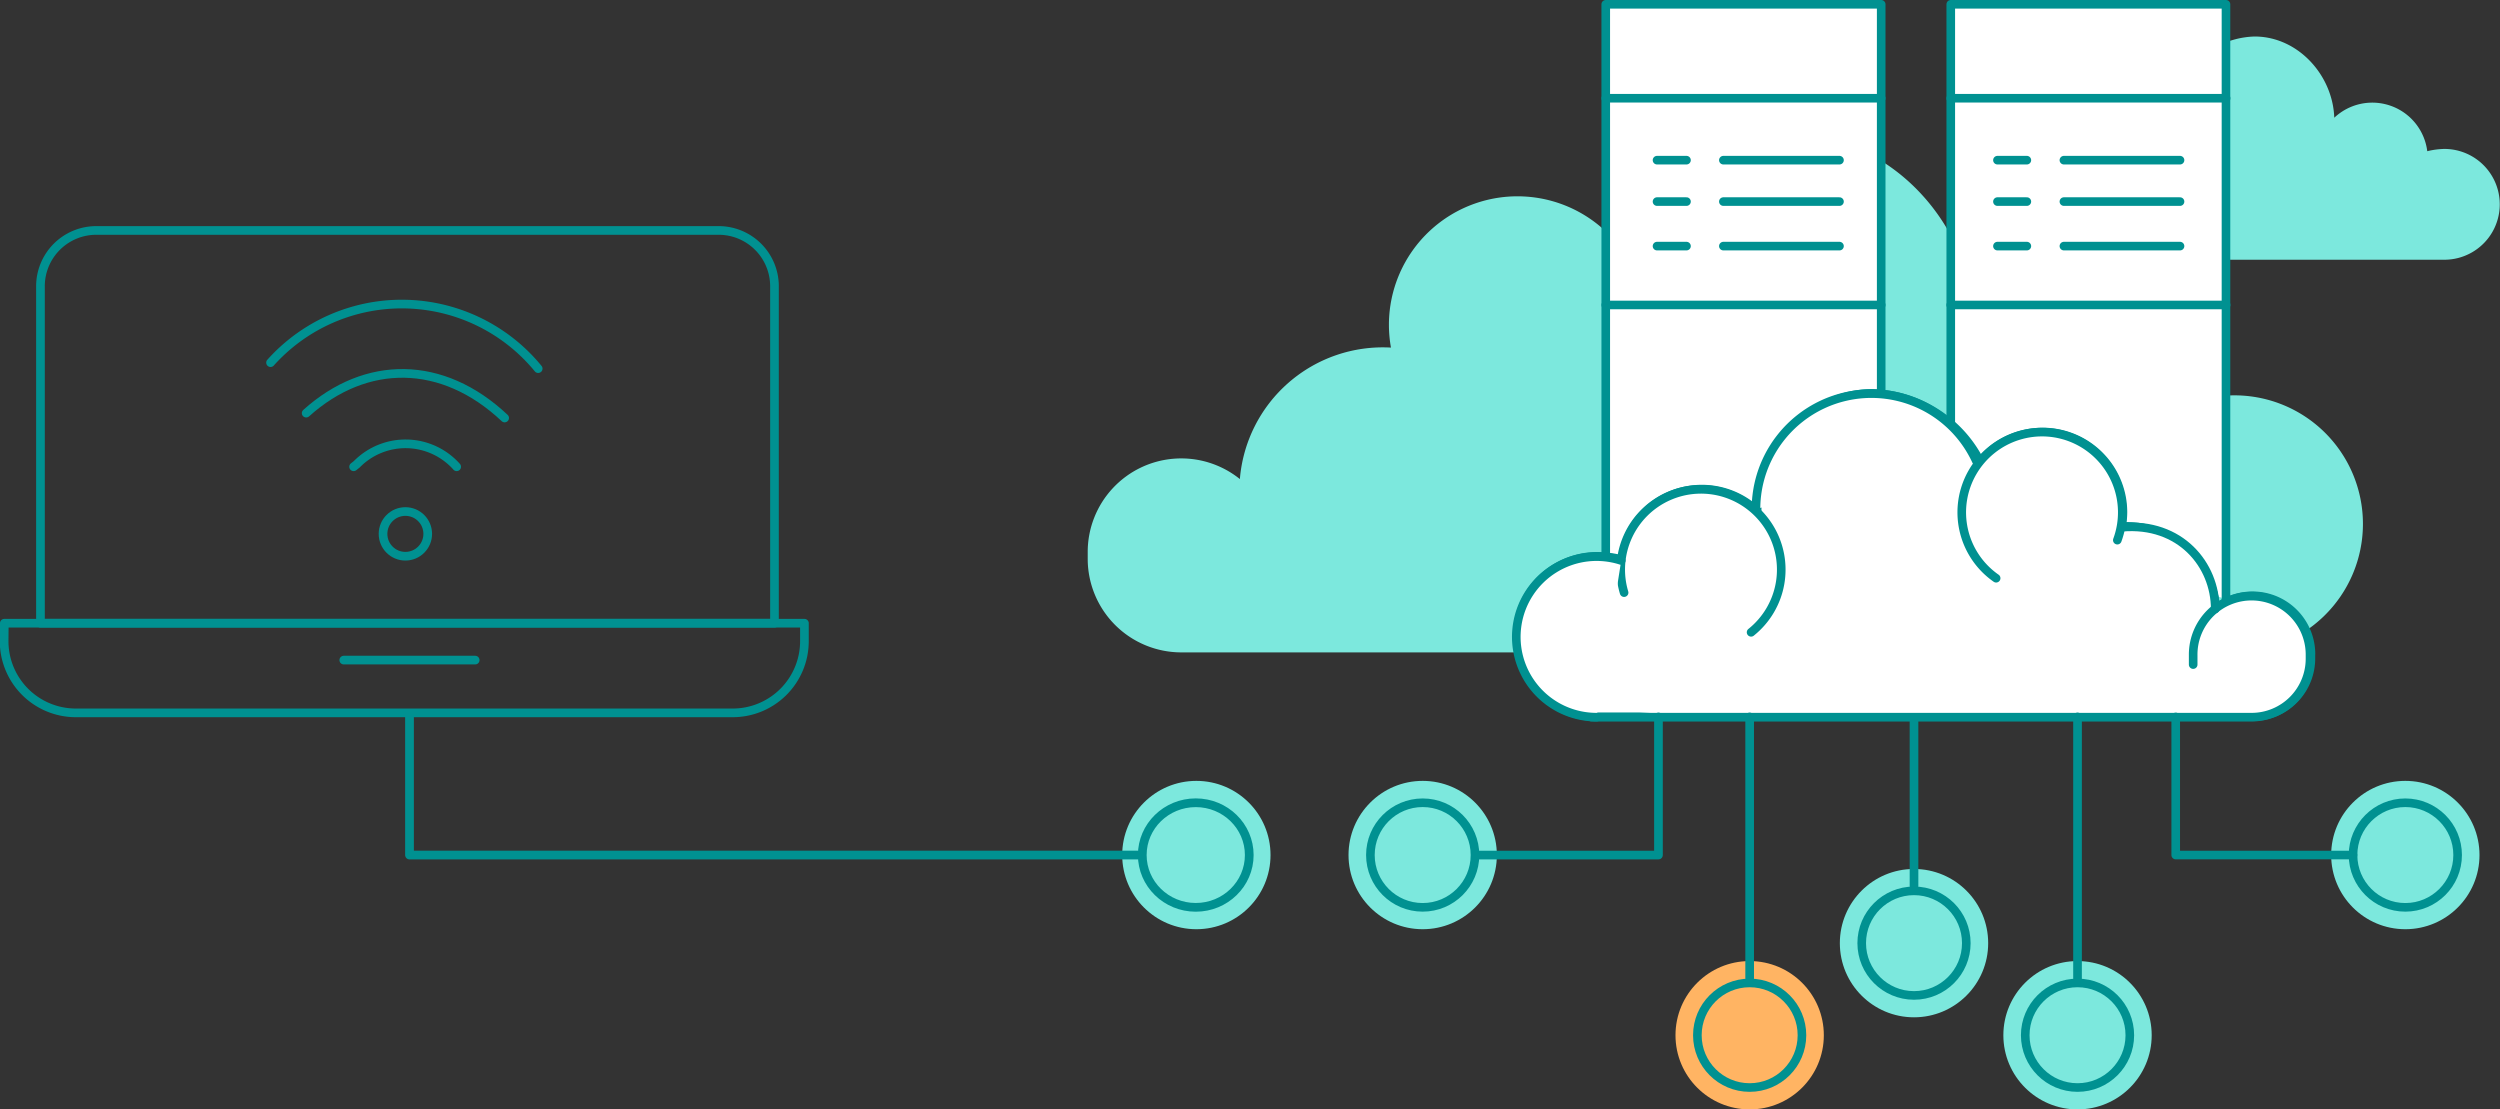 <svg xmlns="http://www.w3.org/2000/svg" viewBox="0 0 418.31 185.63"><rect x="0" y="0" width="418.31" height="185.63" fill="#333333" stroke="none"/><defs><style>.cls-1{fill:#7ce8dd;}.cls-2{fill:#fff;stroke-width:1.44px;}.cls-2,.cls-4,.cls-5,.cls-6,.cls-7{stroke:#009191;stroke-linecap:round;stroke-linejoin:round;}.cls-3{fill:#ffb463;}.cls-4,.cls-5,.cls-6,.cls-7{fill:none;}.cls-4{stroke-width:1.44px;}.cls-5{stroke-width:1.45px;}.cls-6{stroke-width:1.46px;}.cls-7{stroke-width:1.46px;}</style></defs><g><g><path class="cls-1" d="M182,92.38V93.5a15.66,15.66,0,0,0,15.66,15.66H373.21a21.51,21.51,0,1,0,0-43,29.5,29.5,0,0,0-6.64.89,21.51,21.51,0,0,0-36.12-13c-.57-16.66-14.18-31.56-30.9-31.56-12.25,0-23.87,8-28.9,18.36A21.51,21.51,0,0,0,232.4,54.34a21.88,21.88,0,0,0,.34,3.82,24,24,0,0,0-25.28,22A15.65,15.65,0,0,0,182,92.38Z"/><path class="cls-1" d="M326.65,36.23v.48a6.75,6.75,0,0,0,6.75,6.75H409a9.27,9.27,0,0,0,0-18.54,12.92,12.92,0,0,0-2.86.38,9.27,9.27,0,0,0-15.56-5.6c-.25-7.17-6.11-13.59-13.32-13.59A14.33,14.33,0,0,0,364.85,14a9.27,9.27,0,0,0-16.48,5.82,9.81,9.81,0,0,0,.14,1.64A10.33,10.33,0,0,0,337.62,31a6.74,6.74,0,0,0-11,5.26Z"/><polyline class="cls-2" points="268.68 93.1 268.68 0.72 314.77 0.72 314.77 88.15"/><polyline class="cls-2" points="372.46 100.23 372.46 0.72 326.41 0.72 326.41 86.67"/><path class="cls-2" d="M386.67,109.47v.7a9.77,9.77,0,0,1-9.78,9.77H267.28a13.43,13.43,0,1,1,0-26.86,18.15,18.15,0,0,1,4.15.56A13.43,13.43,0,0,1,294,85.52c.35-10.4,8.85-19.7,19.29-19.7a20.81,20.81,0,0,1,18.05,11.46,13.43,13.43,0,0,1,23.88,8.43A14.45,14.45,0,0,1,355,88.1a15,15,0,0,1,15.78,13.75,9.77,9.77,0,0,1,15.9,7.62Z"/><circle class="cls-1" cx="238.05" cy="143.07" r="12.41"/><circle class="cls-1" cx="200.18" cy="143.07" r="12.41"/><circle class="cls-3" cx="292.76" cy="173.22" r="12.41"/><circle class="cls-1" cx="320.26" cy="157.81" r="12.41"/><circle class="cls-1" cx="347.62" cy="173.22" r="12.41"/><circle class="cls-1" cx="402.47" cy="143.07" r="12.41"/><path class="cls-2" d="M266.3,120H376.74a9.78,9.78,0,0,0,9.78-9.78v-.69a9.78,9.78,0,0,0-9.78-9.78h0a9.77,9.77,0,0,0-9.77,9.78v1.67"/><path class="cls-2" d="M355.06,88.22c9.76-.84,15.6,6.28,15.6,13.69"/><path class="cls-2" d="M334,96.75a13.43,13.43,0,1,1,20.28-6.37"/><path class="cls-2" d="M271.75,99.16A13.43,13.43,0,1,1,293,105.8"/><path class="cls-2" d="M267.14,120a13.43,13.43,0,1,1,4.13-26.21"/><path class="cls-2" d="M293.82,85.14a19.31,19.31,0,0,1,36.87-8"/><line class="cls-4" x1="268.68" y1="16.44" x2="314.77" y2="16.44"/><line class="cls-4" x1="326.4" y1="16.44" x2="372.48" y2="16.44"/><line class="cls-4" x1="268.68" y1="51.03" x2="314.77" y2="51.03"/><line class="cls-4" x1="326.4" y1="51.03" x2="372.48" y2="51.03"/><line class="cls-4" x1="288.36" y1="26.8" x2="307.79" y2="26.8"/><line class="cls-4" x1="288.36" y1="33.73" x2="307.79" y2="33.73"/><line class="cls-4" x1="345.34" y1="26.8" x2="364.77" y2="26.8"/><line class="cls-4" x1="345.34" y1="33.73" x2="364.77" y2="33.73"/><line class="cls-4" x1="288.36" y1="41.18" x2="307.79" y2="41.18"/><line class="cls-4" x1="345.34" y1="41.18" x2="364.77" y2="41.18"/><line class="cls-4" x1="339.14" y1="26.8" x2="334.22" y2="26.8"/><line class="cls-4" x1="339.14" y1="33.73" x2="334.22" y2="33.73"/><line class="cls-4" x1="339.14" y1="41.18" x2="334.22" y2="41.18"/><line class="cls-4" x1="282.19" y1="26.8" x2="277.26" y2="26.8"/><line class="cls-4" x1="282.19" y1="33.73" x2="277.26" y2="33.73"/><line class="cls-4" x1="282.19" y1="41.18" x2="277.26" y2="41.18"/><polyline class="cls-4" points="364.05 119.96 364.05 143.07 393.72 143.07"/><polyline class="cls-5" points="277.5 119.96 277.5 143.07 247.48 143.07"/><circle class="cls-4" cx="402.47" cy="143.07" r="8.75"/><circle class="cls-4" cx="238.05" cy="143.07" r="8.75"/><circle class="cls-4" cx="292.76" cy="173.22" r="8.75"/><line class="cls-5" x1="292.76" y1="119.96" x2="292.76" y2="163.72"/><circle class="cls-4" cx="347.62" cy="173.22" r="8.75"/><line class="cls-5" x1="347.62" y1="119.96" x2="347.62" y2="163.72"/><circle class="cls-4" cx="320.26" cy="157.81" r="8.75"/><line class="cls-5" x1="320.26" y1="120.68" x2="320.26" y2="148.31"/><path class="cls-5" d="M129.59,104.28V47.89a9.34,9.34,0,0,0-9.34-9.33H16.11a9.34,9.34,0,0,0-9.34,9.33v56.39Z"/><path class="cls-5" d="M.72,104.28H134.6v3a12,12,0,0,1-12,12H12.69a12,12,0,0,1-12-12Z"/><line class="cls-5" x1="57.52" y1="110.45" x2="79.51" y2="110.45"/><path class="cls-5" d="M59.17,78.1l.54-.43a11.45,11.45,0,0,1,16.7.43h0"/><path class="cls-5" d="M51.23,69.13c10-9,22.8-9,33.21.81"/><path class="cls-5" d="M45.27,60.68a29.5,29.5,0,0,1,44.78,1"/><circle class="cls-5" cx="67.83" cy="89.33" r="3.74"/><polyline class="cls-6" points="68.52 119.96 68.52 143.07 190.43 143.07"/><ellipse class="cls-7" cx="200.08" cy="143.07" rx="8.95" ry="8.75"/></g></g></svg>